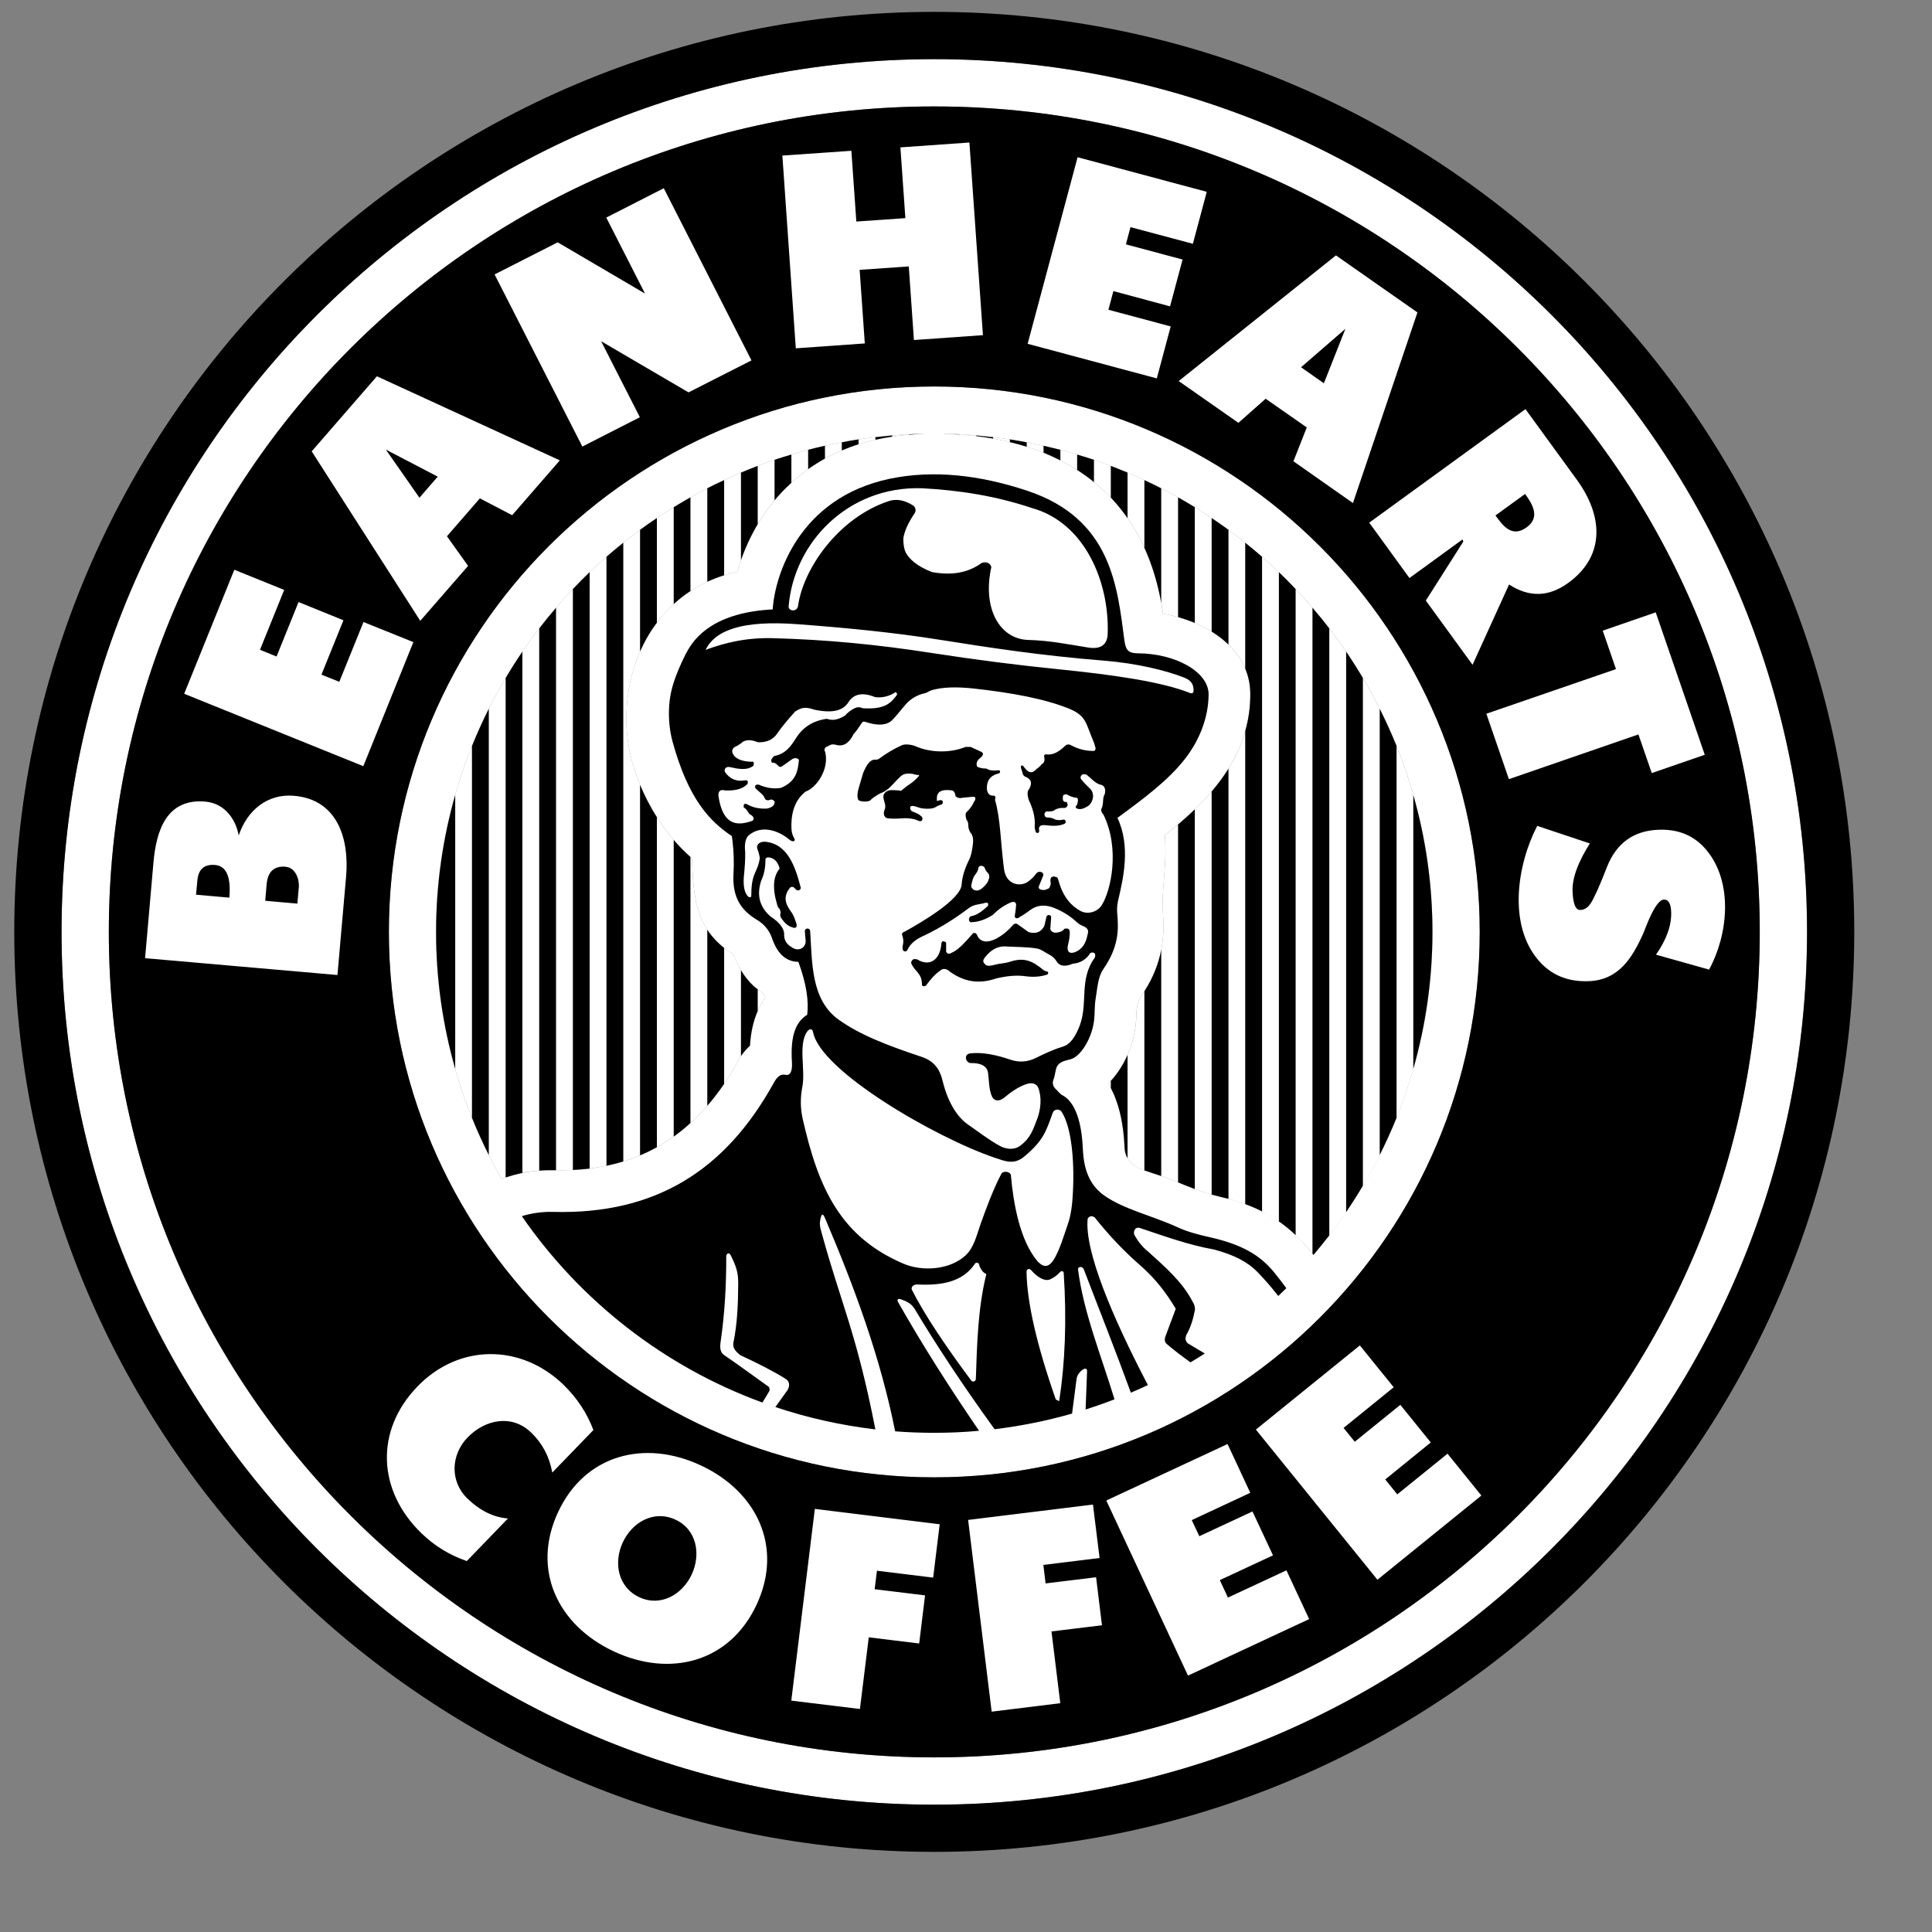 <svg width="21" height="21" viewBox="0 0 21 21" fill="none" xmlns="http://www.w3.org/2000/svg">
<rect x="0" y="0" width="21" height="21" fill="#808080" stroke="none"/>
<g clip-path="url(#clip0_3799_6154)">
<path fill-rule="evenodd" clip-rule="evenodd" d="M10.155 4.201C13.429 4.201 16.084 6.856 16.084 10.13C16.084 13.403 13.429 16.058 10.155 16.058C6.881 16.058 4.227 13.403 4.227 10.13C4.227 6.856 6.881 4.201 10.155 4.201ZM8.014 6.216C8.087 5.956 8.226 5.653 8.464 5.388C8.895 4.906 9.456 4.731 10.064 4.715C7.116 4.764 4.74 7.17 4.74 10.13C4.74 11.106 4.999 12.023 5.452 12.814H5.452C5.628 12.749 5.822 12.714 6.032 12.719C6.921 12.742 7.562 12.343 7.997 11.579C8.035 11.498 8.087 11.426 8.153 11.366C8.163 11.183 8.209 10.998 8.317 10.847C8.307 10.784 8.243 10.765 8.197 10.722C8.1 10.633 8.026 10.518 7.973 10.377C7.566 10.118 7.536 9.777 7.522 9.329C7.109 8.975 6.81 8.372 6.808 7.83C6.804 7.052 7.249 6.376 8.014 6.216H8.014ZM10.253 4.715C11.481 4.744 12.453 5.32 12.641 6.671C13.086 6.746 13.591 7.034 13.591 7.547C13.589 8.217 13.158 8.691 12.66 9.079C12.684 9.317 12.646 9.545 12.637 9.781C12.636 9.824 12.636 9.865 12.639 9.903C12.67 10.242 12.606 10.534 12.41 10.818C12.335 10.928 12.359 11.023 12.343 11.15C12.315 11.379 12.212 11.614 12.046 11.777C12.079 11.831 12.106 11.888 12.128 11.947C12.195 12.123 12.217 12.322 12.223 12.467C12.232 12.694 12.449 12.72 12.636 12.787C12.846 12.864 13.043 12.959 13.262 13.008C13.691 13.105 14.008 13.291 14.277 13.64H14.277C15.083 12.694 15.57 11.469 15.57 10.129C15.57 7.172 13.198 4.767 10.252 4.715L10.253 4.715Z" fill="white"/>
<path fill-rule="evenodd" clip-rule="evenodd" d="M10.253 4.715C13.198 4.767 15.569 7.172 15.57 10.129C15.571 11.413 15.116 12.666 14.278 13.64C14.015 13.3 13.678 13.102 13.263 13.009C13.043 12.959 12.847 12.864 12.636 12.787C12.449 12.72 12.232 12.695 12.223 12.467C12.217 12.322 12.195 12.123 12.129 11.947C12.106 11.888 12.079 11.831 12.046 11.777C12.212 11.614 12.315 11.379 12.344 11.15C12.36 11.023 12.335 10.928 12.41 10.819C12.607 10.534 12.67 10.242 12.639 9.903C12.636 9.865 12.636 9.824 12.637 9.781C12.646 9.545 12.684 9.317 12.661 9.079C13.158 8.691 13.59 8.217 13.591 7.547C13.592 7.034 13.086 6.746 12.642 6.671C12.453 5.32 11.482 4.744 10.253 4.715L10.253 4.715ZM5.452 12.814C4.999 12.023 4.74 11.106 4.74 10.129C4.74 7.17 7.116 4.764 10.064 4.715C9.456 4.731 8.895 4.906 8.464 5.387C8.226 5.652 8.087 5.955 8.014 6.216C7.249 6.376 6.804 7.052 6.808 7.83C6.81 8.372 7.109 8.975 7.521 9.329C7.536 9.777 7.566 10.118 7.973 10.376C8.026 10.517 8.099 10.633 8.197 10.722C8.243 10.765 8.307 10.784 8.317 10.847C8.209 10.997 8.162 11.183 8.153 11.366C8.087 11.426 8.035 11.498 7.997 11.579C7.562 12.343 6.921 12.741 6.032 12.719C5.827 12.714 5.629 12.743 5.452 12.814H5.452Z" fill="white"/>
<path fill-rule="evenodd" clip-rule="evenodd" d="M10.155 0.643C15.393 0.643 19.641 4.891 19.641 10.129C19.641 15.368 15.393 19.616 10.155 19.616C4.917 19.616 0.669 15.367 0.669 10.129C0.669 4.891 4.917 0.643 10.155 0.643ZM10.155 1.157C15.109 1.157 19.127 5.175 19.127 10.129C19.127 15.084 15.109 19.102 10.155 19.102C5.201 19.102 1.183 15.084 1.183 10.129C1.183 5.175 5.201 1.157 10.155 1.157H10.155Z" fill="white"/>
<path fill-rule="evenodd" clip-rule="evenodd" d="M10.155 0.129C15.677 0.129 20.155 4.608 20.155 10.129C20.155 15.651 15.677 20.129 10.155 20.129C4.634 20.129 0.155 15.651 0.155 10.129C0.155 4.607 4.634 0.129 10.155 0.129ZM10.155 0.643C15.394 0.643 19.642 4.891 19.642 10.129C19.642 15.367 15.394 19.616 10.155 19.616C4.917 19.616 0.669 15.367 0.669 10.129C0.669 4.891 4.917 0.643 10.155 0.643Z" fill="black"/>
<path fill-rule="evenodd" clip-rule="evenodd" d="M10.155 1.157C15.11 1.157 19.128 5.175 19.128 10.129C19.128 15.084 15.11 19.102 10.155 19.102C5.201 19.102 1.183 15.084 1.183 10.129C1.183 5.175 5.201 1.157 10.155 1.157ZM10.155 4.201C13.429 4.201 16.084 6.856 16.084 10.13C16.084 13.403 13.429 16.058 10.155 16.058C6.881 16.058 4.227 13.403 4.227 10.13C4.227 6.856 6.881 4.201 10.155 4.201Z" fill="black"/>
<path fill-rule="evenodd" clip-rule="evenodd" d="M3.198 8.65C3.667 8.691 3.798 9.115 3.762 9.527L3.668 10.598L1.577 10.415L1.668 9.375C1.699 9.02 1.815 8.677 2.231 8.713C2.434 8.731 2.558 8.891 2.595 9.08C2.686 8.81 2.904 8.624 3.198 8.65H3.198ZM2.338 9.402C2.22 9.392 2.156 9.448 2.145 9.572L2.131 9.725L2.493 9.757C2.512 9.531 2.461 9.413 2.338 9.402L2.338 9.402ZM3.106 9.421C2.98 9.41 2.91 9.474 2.898 9.613L2.883 9.791L3.232 9.822L3.248 9.644C3.256 9.554 3.209 9.43 3.106 9.422L3.106 9.421ZM4.493 6.98L3.949 8.328L2.002 7.541L2.547 6.193L3.089 6.412L2.826 7.063L3.006 7.136L3.245 6.544L3.733 6.742L3.494 7.333L3.688 7.411L3.951 6.761L4.494 6.98H4.493ZM6.085 5.004L5.567 5.6L5.216 5.417L4.858 5.829L5.088 6.151L4.568 6.748L3.388 4.906L4.097 4.09L6.085 5.004H6.085ZM4.758 5.181L4.194 4.887L4.559 5.41L4.758 5.181ZM8.169 3.917L7.484 4.265L6.534 3.709L6.955 4.535L6.33 4.854L5.376 2.983L6.062 2.634L7.011 3.191L6.59 2.365L7.215 2.046L8.168 3.917H8.169ZM10.684 3.643L9.934 3.696L9.878 2.896L9.344 2.933L9.4 3.733L8.65 3.786L8.504 1.691L9.254 1.639L9.308 2.408L9.841 2.371L9.787 1.602L10.537 1.549L10.684 3.643L10.684 3.643ZM12.574 4.113L11.17 3.737L11.713 1.709L13.117 2.085L12.966 2.65L12.288 2.469L12.238 2.656L12.854 2.821L12.718 3.33L12.102 3.164L12.048 3.367L12.725 3.548L12.574 4.113ZM14.706 5.468L14.059 5.014L14.204 4.646L13.757 4.334L13.461 4.596L12.812 4.142L14.521 2.776L15.407 3.396L14.706 5.468L14.706 5.468ZM14.39 4.166L14.624 3.574L14.142 3.992L14.39 4.166V4.166ZM16.006 7.226L15.498 6.528L15.906 5.886L15.896 5.864L15.32 6.283L14.883 5.681L16.581 4.447L17.142 5.218C17.417 5.597 17.459 6.036 17.046 6.336C16.834 6.49 16.62 6.495 16.403 6.353L16.006 7.226H16.006ZM16.595 5.731C16.744 5.623 16.658 5.48 16.577 5.369L16.255 5.603C16.341 5.722 16.437 5.846 16.595 5.731ZM17.954 8.403L17.809 7.983L16.401 8.469L16.156 7.758L17.565 7.273L17.421 6.855L17.997 6.656L18.53 8.204L17.954 8.403H17.954ZM17.266 10.665C17.039 10.673 16.858 10.597 16.722 10.438C16.388 10.049 16.492 9.393 16.709 8.977L17.281 9.168C17.151 9.373 17.088 9.546 17.093 9.688C17.098 9.825 17.126 9.893 17.178 9.891C17.221 9.89 17.259 9.866 17.29 9.819C17.328 9.761 17.387 9.63 17.466 9.426C17.569 9.164 17.758 9.028 18.03 9.019C18.249 9.011 18.422 9.086 18.551 9.243C18.842 9.596 18.783 10.162 18.577 10.539L18 10.377C18.115 10.212 18.17 10.057 18.165 9.913C18.162 9.821 18.135 9.776 18.086 9.778C17.992 9.781 17.889 10.082 17.864 10.14C17.743 10.413 17.594 10.654 17.266 10.665L17.266 10.665Z" fill="white"/>
<path fill-rule="evenodd" clip-rule="evenodd" d="M10.258 4.715C10.315 4.717 10.373 4.718 10.429 4.721V4.723C10.373 4.72 10.316 4.717 10.258 4.716V4.715ZM10.612 4.733C10.673 4.739 10.734 4.745 10.795 4.752V4.767C10.735 4.757 10.674 4.748 10.612 4.74V4.733ZM10.977 4.776C11.039 4.786 11.1 4.796 11.16 4.808V4.856C11.101 4.837 11.04 4.82 10.977 4.806V4.776ZM11.343 4.845C11.404 4.859 11.465 4.874 11.526 4.889V5.004C11.466 4.974 11.406 4.946 11.343 4.921V4.845ZM11.708 4.941C11.77 4.959 11.831 4.978 11.891 4.998V5.24C11.833 5.192 11.772 5.149 11.708 5.108V4.941ZM12.074 5.064C12.135 5.088 12.196 5.112 12.256 5.137V5.632C12.2 5.552 12.139 5.477 12.074 5.408V5.064ZM12.256 11.466V12.59C12.237 12.557 12.225 12.517 12.223 12.467C12.217 12.322 12.195 12.123 12.128 11.947C12.113 11.905 12.095 11.865 12.074 11.826V11.749C12.149 11.667 12.211 11.57 12.256 11.466V11.466ZM12.439 5.219C12.501 5.247 12.562 5.277 12.622 5.308V6.551C12.582 6.33 12.52 6.132 12.439 5.954V5.219V5.219ZM12.622 10.325V12.783C12.561 12.761 12.497 12.743 12.439 12.722V10.775C12.532 10.629 12.592 10.481 12.622 10.325ZM12.805 5.406C12.866 5.441 12.927 5.476 12.987 5.513V6.771C12.927 6.746 12.866 6.725 12.805 6.707V5.406ZM12.987 8.797V12.924C12.926 12.901 12.865 12.877 12.805 12.852V8.962C12.867 8.909 12.929 8.854 12.987 8.797ZM13.17 5.631C13.232 5.672 13.293 5.715 13.353 5.759V7.006C13.298 6.953 13.236 6.906 13.17 6.865V5.631ZM13.353 8.355V13.031C13.292 13.015 13.23 13.002 13.17 12.985V8.604C13.237 8.524 13.299 8.442 13.353 8.355V8.355ZM13.535 5.899C13.597 5.949 13.658 6 13.718 6.052V13.168C13.66 13.138 13.599 13.112 13.535 13.088V7.946C13.571 7.821 13.59 7.689 13.59 7.547C13.59 7.445 13.571 7.352 13.535 7.268V5.899ZM13.901 6.219C13.963 6.279 14.024 6.34 14.083 6.403V13.425C14.025 13.37 13.964 13.321 13.901 13.276V6.22V6.219ZM14.266 6.606C14.329 6.679 14.39 6.754 14.449 6.831V13.428C14.393 13.5 14.336 13.57 14.277 13.64L14.266 13.626V6.606V6.606ZM14.632 7.083C14.695 7.176 14.756 7.272 14.814 7.37V12.888C14.756 12.986 14.695 13.082 14.632 13.176V7.083ZM14.997 7.704C15.063 7.836 15.124 7.971 15.18 8.108V12.15C15.124 12.288 15.063 12.422 14.997 12.554V7.704V7.704ZM15.362 8.641C15.497 9.114 15.57 9.613 15.57 10.129C15.57 10.646 15.497 11.145 15.362 11.618V8.641ZM9.881 4.725V4.721C9.941 4.718 10.002 4.716 10.063 4.715C10.002 4.717 9.941 4.72 9.881 4.725V4.725ZM9.515 4.78V4.752C9.576 4.745 9.637 4.739 9.698 4.733V4.746C9.636 4.755 9.575 4.766 9.515 4.78V4.78ZM9.15 4.896V4.808C9.21 4.796 9.271 4.785 9.332 4.776V4.829C9.27 4.848 9.21 4.871 9.15 4.896ZM8.784 5.099V4.889C8.845 4.873 8.906 4.859 8.967 4.845V4.984C8.905 5.019 8.844 5.057 8.784 5.099V5.099ZM8.419 5.439V4.998C8.479 4.978 8.54 4.959 8.602 4.941V5.247C8.554 5.291 8.508 5.337 8.463 5.387C8.448 5.404 8.433 5.421 8.419 5.439ZM8.054 11.48V10.546C8.094 10.613 8.141 10.672 8.196 10.722C8.209 10.734 8.223 10.743 8.236 10.753V10.989C8.184 11.107 8.159 11.237 8.152 11.366C8.115 11.4 8.082 11.438 8.053 11.48H8.054ZM8.054 6.089V5.137C8.114 5.112 8.175 5.088 8.236 5.064V5.697C8.158 5.829 8.098 5.962 8.054 6.089V6.089ZM7.688 12.019V10.106C7.734 10.176 7.794 10.242 7.871 10.304V11.781C7.813 11.866 7.752 11.946 7.688 12.019ZM7.688 6.323V5.307C7.748 5.276 7.809 5.247 7.871 5.219V6.253C7.807 6.273 7.747 6.296 7.688 6.323ZM7.323 12.354V9.13C7.38 9.197 7.441 9.259 7.505 9.315V12.206C7.447 12.26 7.386 12.309 7.323 12.354ZM7.323 6.566V5.513C7.383 5.476 7.444 5.441 7.505 5.406V6.424C7.44 6.467 7.379 6.514 7.323 6.566ZM6.957 12.558V8.531C7.008 8.653 7.069 8.771 7.14 8.883V12.469C7.081 12.502 7.02 12.532 6.957 12.558ZM6.957 7.081V5.759C7.017 5.715 7.078 5.672 7.14 5.631V6.768C7.068 6.864 7.007 6.969 6.957 7.081ZM6.592 12.672V6.052C6.652 6 6.713 5.949 6.775 5.899V12.624C6.715 12.643 6.654 12.658 6.592 12.671V12.672ZM6.227 12.717V6.403C6.286 6.34 6.347 6.279 6.409 6.219V12.702C6.35 12.709 6.289 12.714 6.227 12.717V12.717ZM5.861 12.724V6.831C5.92 6.754 5.981 6.679 6.044 6.606V12.72C5.983 12.719 5.922 12.719 5.861 12.724ZM5.496 12.799V7.37C5.554 7.272 5.615 7.176 5.678 7.083V12.749C5.616 12.762 5.555 12.779 5.496 12.798V12.799ZM5.313 12.555C5.247 12.423 5.186 12.288 5.13 12.15V8.109C5.186 7.971 5.247 7.836 5.313 7.704V12.555ZM4.948 11.618C4.813 11.145 4.74 10.646 4.74 10.13C4.74 9.613 4.813 9.114 4.948 8.641V11.618Z" fill="black"/>
<path fill-rule="evenodd" clip-rule="evenodd" d="M5.074 16.968C4.888 16.904 4.724 16.804 4.582 16.667C4.105 16.206 4.071 15.554 4.537 15.071C4.988 14.604 5.662 14.605 6.124 15.051C6.271 15.194 6.38 15.358 6.45 15.544L6.003 16.006C5.972 15.834 5.896 15.689 5.773 15.571C5.562 15.367 5.27 15.43 5.081 15.626C4.9 15.814 4.889 16.103 5.08 16.288C5.218 16.421 5.365 16.493 5.521 16.505L5.074 16.968H5.074ZM8.224 17.442C7.931 18.07 7.283 18.235 6.674 17.951C6.064 17.667 5.773 17.065 6.066 16.436C6.359 15.808 7.008 15.644 7.617 15.928C8.226 16.212 8.517 16.814 8.224 17.442H8.224ZM7.519 17.113C7.62 16.896 7.575 16.626 7.342 16.518C7.108 16.409 6.872 16.545 6.77 16.764C6.667 16.984 6.715 17.252 6.949 17.361C7.182 17.47 7.418 17.331 7.519 17.113ZM10.143 17.148L9.532 17.073L9.507 17.274L10.055 17.341L9.991 17.864L9.443 17.797L9.347 18.576L8.601 18.485L8.857 16.401L10.214 16.568L10.143 17.148L10.143 17.148ZM11.952 16.935L11.341 17.01L11.365 17.211L11.914 17.144L11.978 17.666L11.429 17.733L11.525 18.513L10.779 18.605L10.523 16.521L11.88 16.354L11.952 16.935L11.952 16.935ZM14.23 17.599L12.913 18.213L12.025 16.31L13.343 15.696L13.59 16.226L12.954 16.523L13.036 16.698L13.614 16.429L13.837 16.906L13.259 17.175L13.347 17.365L13.983 17.069L14.23 17.599L14.23 17.599ZM16.102 16.256L14.972 17.171L13.651 15.539L14.781 14.624L15.149 15.079L14.604 15.521L14.726 15.671L15.221 15.27L15.552 15.679L15.057 16.081L15.188 16.243L15.734 15.801L16.102 16.256L16.102 16.256Z" fill="white"/>
<path fill-rule="evenodd" clip-rule="evenodd" d="M7.459 7.1C7.552 6.914 7.781 6.656 8.399 6.624C8.422 6.249 8.689 5.41 9.671 5.204C10.142 5.106 10.645 5.161 11.168 5.335C12.086 5.641 12.145 6.385 12.222 6.963C12.237 7.073 12.271 7.099 12.362 7.101C12.78 7.102 13.137 7.304 13.137 7.547C13.136 7.804 13.034 8.054 12.876 8.254C12.695 8.485 12.431 8.681 12.146 8.89C12.291 9.195 12.21 9.547 12.157 9.772C12.146 9.817 12.139 9.864 12.143 9.916C12.16 10.105 12.163 10.287 11.992 10.535C11.933 10.621 11.929 10.739 11.909 10.856C11.896 10.931 11.901 11.019 11.892 11.094C11.867 11.292 11.743 11.488 11.635 11.514C11.559 11.533 11.496 11.547 11.478 11.623C11.468 11.662 11.465 11.699 11.45 11.737C11.437 11.769 11.444 11.809 11.474 11.836C11.5 11.86 11.518 11.889 11.55 11.906C11.722 11.998 11.762 12.297 11.77 12.485C11.78 12.743 11.862 12.895 12.003 12.995C12.219 13.147 12.524 13.213 12.8 13.34C12.905 13.389 13.031 13.422 13.163 13.451C13.566 13.543 13.733 13.686 13.86 13.843C13.905 13.899 13.945 13.952 13.982 14.002C13.953 14.031 13.924 14.059 13.894 14.087C13.828 14.001 13.753 13.914 13.668 13.826C13.566 13.72 13.415 13.64 13.198 13.582C12.908 13.53 12.653 13.435 12.388 13.347C12.357 13.336 12.318 13.359 12.327 13.416C12.374 13.505 12.428 13.563 12.484 13.608C12.662 13.77 12.85 13.93 12.963 14.148C12.984 14.181 12.989 14.209 12.989 14.235C12.971 14.329 12.946 14.423 12.893 14.514C12.884 14.543 12.88 14.572 12.91 14.601L13.096 14.712C13.044 14.745 12.993 14.777 12.94 14.808C12.844 14.739 12.757 14.673 12.684 14.61C12.658 14.589 12.657 14.562 12.666 14.531C12.704 14.43 12.742 14.328 12.78 14.226C12.678 14.054 12.556 13.895 12.396 13.756C12.218 13.601 12.053 13.427 11.9 13.234C11.866 13.207 11.831 13.223 11.822 13.251C11.79 13.6 12.084 14.302 12.477 15.055C12.416 15.084 12.354 15.112 12.292 15.138C12.128 14.687 11.943 14.223 11.778 13.791C11.758 13.764 11.726 13.766 11.717 13.791C11.775 14.264 11.976 14.752 12.114 15.21C12.011 15.25 11.906 15.287 11.8 15.321C11.805 15.182 11.81 15.043 11.816 14.904C11.817 14.868 11.787 14.872 11.761 14.893C11.706 14.939 11.703 14.975 11.698 15.017L11.653 15.365C11.38 15.443 11.099 15.5 10.811 15.535C10.455 15.044 10.166 14.602 9.943 14.229C9.903 14.161 9.84 14.141 9.796 14.124C9.76 14.109 9.748 14.129 9.76 14.15C10.018 14.606 10.315 15.074 10.642 15.552C10.482 15.567 10.319 15.574 10.155 15.574C10.012 15.574 9.87 15.569 9.73 15.558C9.569 14.752 9.289 13.996 8.969 13.244C8.941 13.177 8.931 13.204 8.922 13.232C8.902 13.307 8.914 13.339 8.935 13.415C9.141 14.168 9.311 14.492 9.515 15.537C9.139 15.492 8.776 15.411 8.428 15.294L8.549 15.125C8.564 15.111 8.609 15.032 8.539 14.987C8.402 14.902 8.233 14.816 8.048 14.731C8 14.693 7.96 14.652 7.972 14.594C8.015 14.383 8.023 14.166 8.024 13.951C8.025 13.825 7.999 13.76 7.944 13.647C7.921 13.601 7.894 13.633 7.894 13.654C7.895 13.965 7.878 14.275 7.833 14.584C7.823 14.651 7.828 14.702 7.875 14.732C8.032 14.839 8.195 14.959 8.354 15.073C8.365 15.081 8.369 15.107 8.363 15.119C8.339 15.16 8.314 15.202 8.287 15.245C7.219 14.855 6.307 14.139 5.672 13.219C5.78 13.186 5.897 13.169 6.021 13.173C7.133 13.2 7.884 12.715 8.403 11.784C8.425 11.745 8.462 11.666 8.538 11.683C8.583 11.693 8.615 11.656 8.608 11.544C8.592 11.288 8.634 11.117 8.774 11.03C8.792 10.883 8.767 10.698 8.678 10.455C8.54 10.452 8.448 10.364 8.39 10.194C8.366 10.123 8.315 10.052 8.234 10.002C8.07 9.904 7.955 9.771 7.973 9.489C7.979 9.384 7.978 9.253 7.955 9.088C7.717 8.929 7.483 8.69 7.31 8.06C7.268 7.905 7.263 7.741 7.28 7.607C7.294 7.506 7.32 7.375 7.458 7.099L7.459 7.1ZM9.949 8.11C9.931 8.102 9.847 8.079 9.801 8.101C9.709 8.143 9.636 8.188 9.561 8.243C9.547 8.254 9.532 8.259 9.514 8.257C9.453 8.253 9.414 8.326 9.382 8.402C9.365 8.46 9.348 8.518 9.331 8.576C9.32 8.619 9.316 8.657 9.326 8.684C9.322 8.719 9.458 8.724 9.47 8.688C9.499 8.665 9.531 8.642 9.569 8.623C9.598 8.613 9.628 8.597 9.658 8.571C9.705 8.53 9.745 8.478 9.794 8.435C9.831 8.402 9.891 8.404 9.936 8.416C9.954 8.42 9.971 8.426 9.991 8.423C9.991 8.427 9.989 8.433 9.984 8.439C9.952 8.476 9.917 8.506 9.88 8.529C9.847 8.55 9.825 8.573 9.793 8.596C9.769 8.589 9.713 8.589 9.693 8.588C9.654 8.588 9.6 8.61 9.602 8.663C9.604 8.695 9.62 8.732 9.622 8.754C9.623 8.775 9.622 8.792 9.613 8.807C9.602 8.838 9.605 8.876 9.636 8.891C9.66 8.901 9.76 8.899 9.789 8.896C9.844 8.89 9.926 8.894 9.977 8.919C10.02 8.942 10.039 8.905 10.019 8.877C9.996 8.853 9.959 8.835 9.916 8.82C9.89 8.807 9.885 8.765 9.907 8.761C9.928 8.757 9.95 8.767 9.974 8.773C10.013 8.793 10.121 8.798 10.16 8.778C10.185 8.765 10.207 8.749 10.235 8.745C10.259 8.727 10.249 8.693 10.221 8.697L10.184 8.707C10.184 8.7 10.183 8.692 10.183 8.677C10.183 8.612 10.225 8.577 10.338 8.59C10.371 8.59 10.383 8.626 10.387 8.655C10.415 8.679 10.442 8.677 10.469 8.67C10.47 8.671 10.471 8.671 10.472 8.67C10.508 8.666 10.544 8.663 10.58 8.66C10.612 8.66 10.605 8.698 10.585 8.717C10.572 8.754 10.543 8.792 10.505 8.829C10.491 8.844 10.494 8.874 10.505 8.909C10.52 8.928 10.526 8.947 10.524 8.966C10.526 9.008 10.537 9.039 10.557 9.06C10.582 9.098 10.58 9.145 10.571 9.206C10.564 9.248 10.558 9.296 10.533 9.347C10.486 9.441 10.459 9.531 10.453 9.609C10.451 9.773 10.015 10.026 9.833 10.127C9.805 10.136 9.803 10.148 9.805 10.16C9.814 10.186 9.819 10.211 9.819 10.236C9.819 10.266 9.803 10.293 9.814 10.325C9.825 10.35 9.857 10.346 9.866 10.32C9.896 10.256 9.959 10.205 10.054 10.165C10.23 10.08 10.379 9.984 10.514 9.883C10.538 9.864 10.563 9.847 10.604 9.836C10.635 9.83 10.666 9.823 10.698 9.817C10.719 9.807 10.758 9.809 10.735 9.85C10.676 9.905 10.616 9.949 10.557 9.958C10.524 9.966 10.524 10.026 10.557 10.024C10.635 10.022 10.713 9.995 10.792 9.944C10.843 9.892 10.905 9.844 10.989 9.808C11.018 9.8 11.038 9.799 11.045 9.831C11.043 9.871 11.038 9.91 11.031 9.949C11.023 9.988 11.066 9.988 11.083 9.968C11.131 9.943 11.173 9.908 11.219 9.878C11.293 9.831 11.381 9.837 11.459 9.869C11.545 9.904 11.624 9.951 11.689 10.01C11.712 10.031 11.736 10.051 11.764 10.062C11.843 10.092 11.829 10.128 11.82 10.165C11.803 10.251 11.765 10.322 11.675 10.353C11.606 10.371 11.596 10.323 11.609 10.269C11.618 10.232 11.627 10.191 11.628 10.142C11.63 10.09 11.603 10.089 11.571 10.095C11.555 10.115 11.535 10.128 11.51 10.132C11.463 10.146 11.431 10.135 11.416 10.099C11.419 10.055 11.423 10.011 11.426 9.967C11.421 9.939 11.379 9.939 11.374 9.967C11.366 10.001 11.358 10.033 11.351 10.066C11.319 10.124 11.27 10.156 11.181 10.132C11.144 10.106 11.106 10.079 11.069 10.052C11.048 10.034 11.028 10.035 11.008 10.057C10.945 10.136 10.732 10.313 10.636 10.193C10.629 10.179 10.621 10.165 10.613 10.151C10.608 10.14 10.581 10.138 10.575 10.146C10.498 10.234 10.419 10.324 10.35 10.353C10.325 10.368 10.301 10.378 10.284 10.344V10.245C10.251 10.221 10.233 10.229 10.232 10.262C10.217 10.431 10.107 10.513 9.969 10.428C9.929 10.419 9.911 10.428 9.903 10.466C9.94 10.563 10.024 10.574 10.021 10.706C10.027 10.721 10.041 10.724 10.063 10.715C10.109 10.655 10.153 10.594 10.232 10.541C10.25 10.529 10.272 10.529 10.298 10.541C10.484 10.688 10.659 10.693 10.829 10.635C10.937 10.61 11.045 10.596 11.153 10.612C11.203 10.619 11.253 10.619 11.303 10.612C11.331 10.608 11.358 10.602 11.383 10.593C11.396 10.586 11.398 10.565 11.383 10.56C11.37 10.559 11.358 10.553 11.345 10.546C11.235 10.456 11.145 10.4 10.984 10.452C10.915 10.474 10.866 10.472 10.819 10.485C10.775 10.497 10.733 10.506 10.711 10.485C10.686 10.461 10.676 10.444 10.707 10.405C10.762 10.335 10.831 10.285 10.923 10.287C11.04 10.295 11.159 10.29 11.275 10.311C11.32 10.319 11.357 10.352 11.397 10.372C11.451 10.399 11.472 10.429 11.486 10.452C11.52 10.506 11.586 10.508 11.66 10.475C11.743 10.47 11.812 10.424 11.848 10.363C11.859 10.348 11.922 10.342 11.9 10.409C11.726 10.646 11.829 10.902 11.736 11.148C11.69 11.267 11.636 11.352 11.548 11.378C11.443 11.41 11.349 11.455 11.256 11.501C11.169 11.544 11.075 11.549 10.989 11.52C10.825 11.465 10.686 11.436 10.552 11.449C10.466 11.457 10.499 11.556 10.552 11.555C10.667 11.553 10.731 11.591 10.74 11.664C10.751 11.756 10.75 11.846 10.782 11.918C10.807 11.973 10.863 11.971 10.909 11.936C10.982 11.876 11.058 11.819 11.149 11.786C11.219 11.76 11.268 11.781 11.285 11.823C11.325 11.922 11.314 12.056 11.275 12.159C11.227 12.287 11.198 12.374 11.087 12.455C11.022 12.504 10.931 12.491 10.867 12.455C10.746 12.389 10.637 12.303 10.524 12.225C10.422 12.155 10.311 12.012 10.246 11.75C10.218 11.632 10.162 11.535 10.016 11.487C9.646 11.364 9.343 11.247 9.114 11.082C8.812 10.864 8.829 10.458 8.806 10.12C8.803 10.084 8.752 10.084 8.748 10.118C8.751 10.154 8.754 10.19 8.757 10.226C8.76 10.302 8.681 10.349 8.607 10.297C8.561 10.27 8.527 10.232 8.523 10.17C8.53 10.101 8.482 10.032 8.377 9.963C8.264 9.866 8.219 9.74 8.274 9.572C8.301 9.514 8.321 9.445 8.32 9.337C8.33 9.317 8.353 9.314 8.391 9.328C8.429 9.344 8.45 9.376 8.466 9.413C8.468 9.424 8.478 9.437 8.471 9.446C8.406 9.526 8.393 9.651 8.447 9.832C8.452 9.849 8.453 9.859 8.465 9.87C8.476 9.88 8.483 9.897 8.485 9.921C8.474 9.954 8.487 9.976 8.504 9.996C8.546 10.055 8.588 10.075 8.63 10.085C8.654 10.087 8.663 10.074 8.659 10.048C8.643 9.999 8.63 9.95 8.593 9.902C8.556 9.851 8.524 9.786 8.546 9.723C8.553 9.698 8.567 9.673 8.588 9.648C8.597 9.639 8.61 9.638 8.626 9.643C8.635 9.652 8.645 9.662 8.654 9.671C8.68 9.692 8.714 9.665 8.701 9.638C8.648 9.437 8.567 9.167 8.311 9.149C8.248 9.149 8.213 9.188 8.236 9.239C8.249 9.269 8.252 9.295 8.259 9.323C8.249 9.405 8.221 9.454 8.203 9.497C8.174 9.565 8.166 9.645 8.166 9.737C8.165 9.754 8.154 9.757 8.133 9.747C8.087 9.701 8.073 9.613 8.09 9.483C8.096 9.416 8.101 9.348 8.1 9.267C8.094 9.208 8.092 9.131 8.133 9.084C8.284 8.951 8.483 9.042 8.579 9.126C8.63 9.165 8.649 9.134 8.633 9.112C8.619 9.087 8.605 9.056 8.603 9.012C8.597 8.885 8.616 8.713 8.757 8.604C8.872 8.564 9.017 8.364 8.969 8.171C8.958 8.159 8.958 8.137 8.978 8.12C8.997 8.113 9.009 8.107 9.016 8.101C9.036 8.09 9.06 8.088 9.086 8.096C9.166 8.119 9.23 8.079 9.279 7.978C9.317 7.939 9.341 7.893 9.373 7.851C9.384 7.837 9.402 7.846 9.42 7.851C9.554 7.894 9.645 7.879 9.697 7.828C9.748 7.777 9.793 7.715 9.847 7.654C9.902 7.592 9.973 7.553 10.049 7.536C10.078 7.53 10.1 7.511 10.124 7.503C10.246 7.467 10.398 7.464 10.585 7.484C10.998 7.53 11.366 7.596 11.637 7.71C11.787 7.774 11.805 7.86 11.838 7.939C11.87 8.029 11.893 8.064 11.904 8.119C11.913 8.133 11.91 8.148 11.895 8.162C11.807 8.165 11.722 8.144 11.641 8.1C11.623 8.089 11.604 8.089 11.585 8.1C11.49 8.194 11.425 8.208 11.369 8.199C11.351 8.202 11.345 8.211 11.35 8.227C11.359 8.268 11.35 8.294 11.322 8.307C11.309 8.327 11.289 8.343 11.266 8.359C11.233 8.398 11.2 8.404 11.167 8.378C11.151 8.365 11.139 8.347 11.125 8.331C11.119 8.316 11.092 8.315 11.097 8.341C11.099 8.357 11.106 8.372 11.111 8.387C11.114 8.41 11.121 8.43 11.139 8.439C11.155 8.447 11.169 8.453 11.181 8.463C11.215 8.489 11.211 8.527 11.19 8.571C11.16 8.601 11.168 8.646 11.181 8.693C11.229 8.792 11.254 8.888 11.247 8.98C11.245 8.999 11.251 9.018 11.256 9.036C11.264 9.066 11.301 9.056 11.295 9.028C11.293 9.018 11.292 9.008 11.294 8.999C11.301 8.966 11.336 8.967 11.369 8.97C11.445 8.98 11.514 8.979 11.569 8.955C11.597 8.943 11.58 8.901 11.557 8.909C11.529 8.916 11.5 8.916 11.472 8.909C11.437 8.892 11.423 8.886 11.384 8.886C11.343 8.886 11.343 8.819 11.382 8.82C11.41 8.821 11.445 8.822 11.469 8.801C11.497 8.785 11.527 8.781 11.558 8.782C11.581 8.785 11.596 8.775 11.605 8.754C11.604 8.74 11.602 8.727 11.595 8.719C11.591 8.716 11.591 8.717 11.586 8.717C11.56 8.718 11.549 8.701 11.553 8.665C11.554 8.655 11.553 8.646 11.562 8.641C11.605 8.616 11.608 8.663 11.705 8.672C11.727 8.674 11.713 8.742 11.702 8.754C11.689 8.766 11.689 8.777 11.702 8.787C11.747 8.806 11.783 8.786 11.824 8.763C11.859 8.745 11.885 8.681 11.881 8.646C11.874 8.589 11.856 8.581 11.815 8.54C11.789 8.514 11.767 8.49 11.749 8.467C11.735 8.435 11.764 8.402 11.81 8.42C11.856 8.456 11.903 8.512 11.956 8.528C12.018 8.536 12.018 8.596 12.008 8.632C11.979 8.676 12.001 8.742 11.97 8.796C11.967 8.822 11.979 8.838 11.993 8.853C12.176 9.221 12.077 9.685 11.972 9.844C11.926 9.914 11.821 9.943 11.745 9.902C11.643 9.848 11.556 9.747 11.51 9.586C11.501 9.559 11.497 9.528 11.474 9.533C11.457 9.521 11.432 9.529 11.425 9.539C11.414 9.559 11.418 9.575 11.421 9.604C11.418 9.634 11.404 9.66 11.387 9.662C11.359 9.677 11.331 9.678 11.303 9.666C11.284 9.651 11.29 9.635 11.298 9.619C11.311 9.588 11.323 9.557 11.336 9.525C11.358 9.483 11.294 9.454 11.261 9.497C11.247 9.52 11.218 9.551 11.176 9.582C11.093 9.643 10.936 9.621 10.913 9.445C10.874 9.144 10.876 8.903 10.815 8.693C10.825 8.665 10.821 8.646 10.791 8.648C10.748 8.651 10.728 8.608 10.727 8.572C10.725 8.491 10.757 8.431 10.857 8.406C10.875 8.402 10.876 8.369 10.852 8.373C10.815 8.376 10.779 8.377 10.749 8.368C10.739 8.364 10.73 8.357 10.72 8.354C10.71 8.351 10.7 8.354 10.69 8.353C10.667 8.35 10.644 8.344 10.622 8.335C10.611 8.31 10.614 8.285 10.631 8.26C10.645 8.248 10.659 8.235 10.673 8.222C10.684 8.205 10.696 8.188 10.664 8.171C10.626 8.153 10.589 8.136 10.551 8.119H10.495C10.327 8.187 10.113 8.183 9.948 8.11L9.949 8.11ZM8.674 6.589C8.659 6.658 8.569 6.64 8.572 6.593C8.628 5.895 9.22 5.282 10.019 5.307C10.423 5.328 10.823 5.39 11.216 5.522C11.795 5.682 12.06 6.331 12.04 6.891C12.036 7.006 11.966 7.06 11.832 7.039C11.619 7.005 11.402 6.961 11.179 6.956C10.87 6.949 10.675 6.62 10.775 6.165C10.77 6.134 10.734 6.095 10.669 6.12C10.511 6.235 10.327 6.254 10.129 6.218C9.966 6.153 9.887 6.081 9.845 6.006C9.826 5.965 9.818 5.913 9.819 5.851C9.83 5.774 9.872 5.682 9.944 5.575C9.956 5.551 9.954 5.527 9.936 5.503C9.905 5.479 9.867 5.462 9.834 5.45C9.773 5.429 9.714 5.429 9.66 5.447C9.113 5.628 8.729 6.183 8.674 6.589H8.674ZM8.413 6.937C8.118 6.928 7.885 6.984 7.669 7.064C7.773 6.853 8.059 6.739 8.672 6.785C9.191 6.824 9.709 6.873 10.228 6.956C10.781 7.044 11.328 7.127 12 7.181C12.359 7.21 12.676 7.288 12.876 7.367C12.964 7.402 12.976 7.461 12.973 7.514C12.97 7.536 12.953 7.539 12.939 7.534C12.623 7.408 12.092 7.334 11.501 7.274C11.044 7.228 10.587 7.169 10.13 7.098C9.532 7.005 8.985 6.953 8.413 6.937H8.413ZM10.599 9.677C10.576 9.672 10.549 9.644 10.559 9.619C10.567 9.575 10.577 9.534 10.6 9.508C10.617 9.485 10.63 9.463 10.634 9.44C10.634 9.408 10.674 9.401 10.7 9.426C10.708 9.453 10.722 9.475 10.741 9.492C10.765 9.524 10.748 9.555 10.736 9.587C10.714 9.622 10.686 9.648 10.656 9.669C10.623 9.685 10.614 9.68 10.599 9.677ZM9.514 7.578C9.591 7.586 9.662 7.569 9.726 7.529C9.737 7.511 9.753 7.54 9.751 7.55C9.69 7.635 9.623 7.716 9.376 7.698C9.347 7.684 9.318 7.684 9.289 7.698C9.245 7.721 9.211 7.747 9.187 7.777C9.091 7.836 9.036 7.829 8.988 7.813C8.834 7.834 8.724 7.908 8.651 8.025C8.599 8.107 8.545 8.187 8.432 8.214C8.42 8.214 8.409 8.221 8.398 8.235C8.38 8.257 8.378 8.275 8.393 8.291C8.415 8.287 8.436 8.298 8.457 8.322C8.474 8.34 8.491 8.34 8.508 8.324C8.543 8.299 8.578 8.275 8.613 8.25C8.64 8.235 8.664 8.238 8.684 8.258C8.673 8.376 8.657 8.494 8.488 8.564C8.404 8.578 8.325 8.563 8.248 8.529C8.212 8.525 8.2 8.539 8.212 8.569C8.235 8.59 8.258 8.61 8.281 8.631C8.301 8.65 8.31 8.668 8.317 8.687C8.333 8.7 8.349 8.702 8.365 8.695C8.383 8.686 8.401 8.691 8.419 8.71C8.425 8.755 8.389 8.778 8.335 8.789C8.252 8.793 8.18 8.777 8.118 8.741C8.09 8.73 8.079 8.742 8.085 8.779C8.108 8.787 8.125 8.814 8.141 8.843C8.152 8.851 8.163 8.858 8.174 8.866C8.194 8.884 8.196 8.902 8.182 8.92C8.005 8.985 7.856 8.967 7.809 8.651C7.806 8.597 7.831 8.578 7.883 8.592C8.003 8.597 8.08 8.57 8.125 8.521C8.134 8.491 8.125 8.478 8.1 8.482C8.005 8.499 7.931 8.467 7.878 8.388C7.874 8.376 7.874 8.331 7.929 8.337C8.023 8.358 8.116 8.378 8.189 8.324C8.199 8.289 8.193 8.274 8.169 8.28C8.073 8.277 8.014 8.254 7.98 8.216C7.963 8.19 7.941 8.156 7.982 8.122C8.014 8.107 8.046 8.089 8.077 8.061C8.132 8.033 8.186 8.048 8.24 8.068C8.313 8.07 8.38 8.053 8.432 7.994C8.495 7.904 8.567 7.817 8.644 7.733C8.692 7.705 8.737 7.672 8.848 7.713C9.053 7.758 9.168 7.722 9.223 7.631C9.279 7.546 9.37 7.519 9.514 7.578L9.514 7.578ZM8.772 11.215C8.789 11.189 8.828 11.167 8.838 11.22C8.917 11.639 10.163 12.364 10.815 12.585C10.923 12.621 11.02 12.663 11.127 12.576C11.339 12.402 11.37 12.3 11.443 12.095C11.458 12.053 11.517 12.049 11.54 12.086C11.643 12.245 11.681 12.599 11.662 12.961C11.656 13.093 11.641 13.209 11.607 13.306C11.557 13.449 11.518 13.591 11.447 13.703C11.397 13.77 11.351 13.783 11.283 13.716C11.085 13.488 11.015 13.08 10.988 12.775C10.984 12.734 10.904 12.722 10.884 12.759C10.793 12.934 10.724 13.123 10.658 13.306C10.617 13.422 10.587 13.562 10.495 13.646C10.325 13.803 10.026 13.825 9.816 13.734C9.133 13.44 8.895 12.912 8.726 12.166C8.699 12.049 8.698 11.931 8.721 11.814C8.757 11.632 8.674 11.358 8.772 11.214L8.772 11.215ZM11.476 15.212C11.268 14.617 11.163 14.155 11.158 13.826C11.158 13.791 11.188 13.781 11.214 13.812C11.256 13.862 11.352 13.941 11.421 13.903C11.461 13.884 11.493 13.859 11.519 13.83C11.539 13.807 11.561 13.818 11.562 13.836C11.596 14.351 11.577 14.813 11.513 15.23C11.501 15.224 11.489 15.218 11.476 15.212ZM10.607 14.99C10.606 15.018 10.569 15.025 10.556 15.005C10.278 14.631 10.05 14.293 9.911 14.018C9.901 13.988 9.928 13.958 9.981 13.962C10.24 13.974 10.465 13.932 10.596 13.738C10.603 13.723 10.628 13.719 10.64 13.738C10.649 13.777 10.68 13.835 10.721 13.848C10.628 14.229 10.62 14.61 10.607 14.99Z" fill="black"/>
</g>
<defs>
<clipPath id="clip0_3799_6154">
<rect width="20" height="20" fill="white" transform="translate(0.155 0.129)"/>
</clipPath>
</defs>
</svg>
